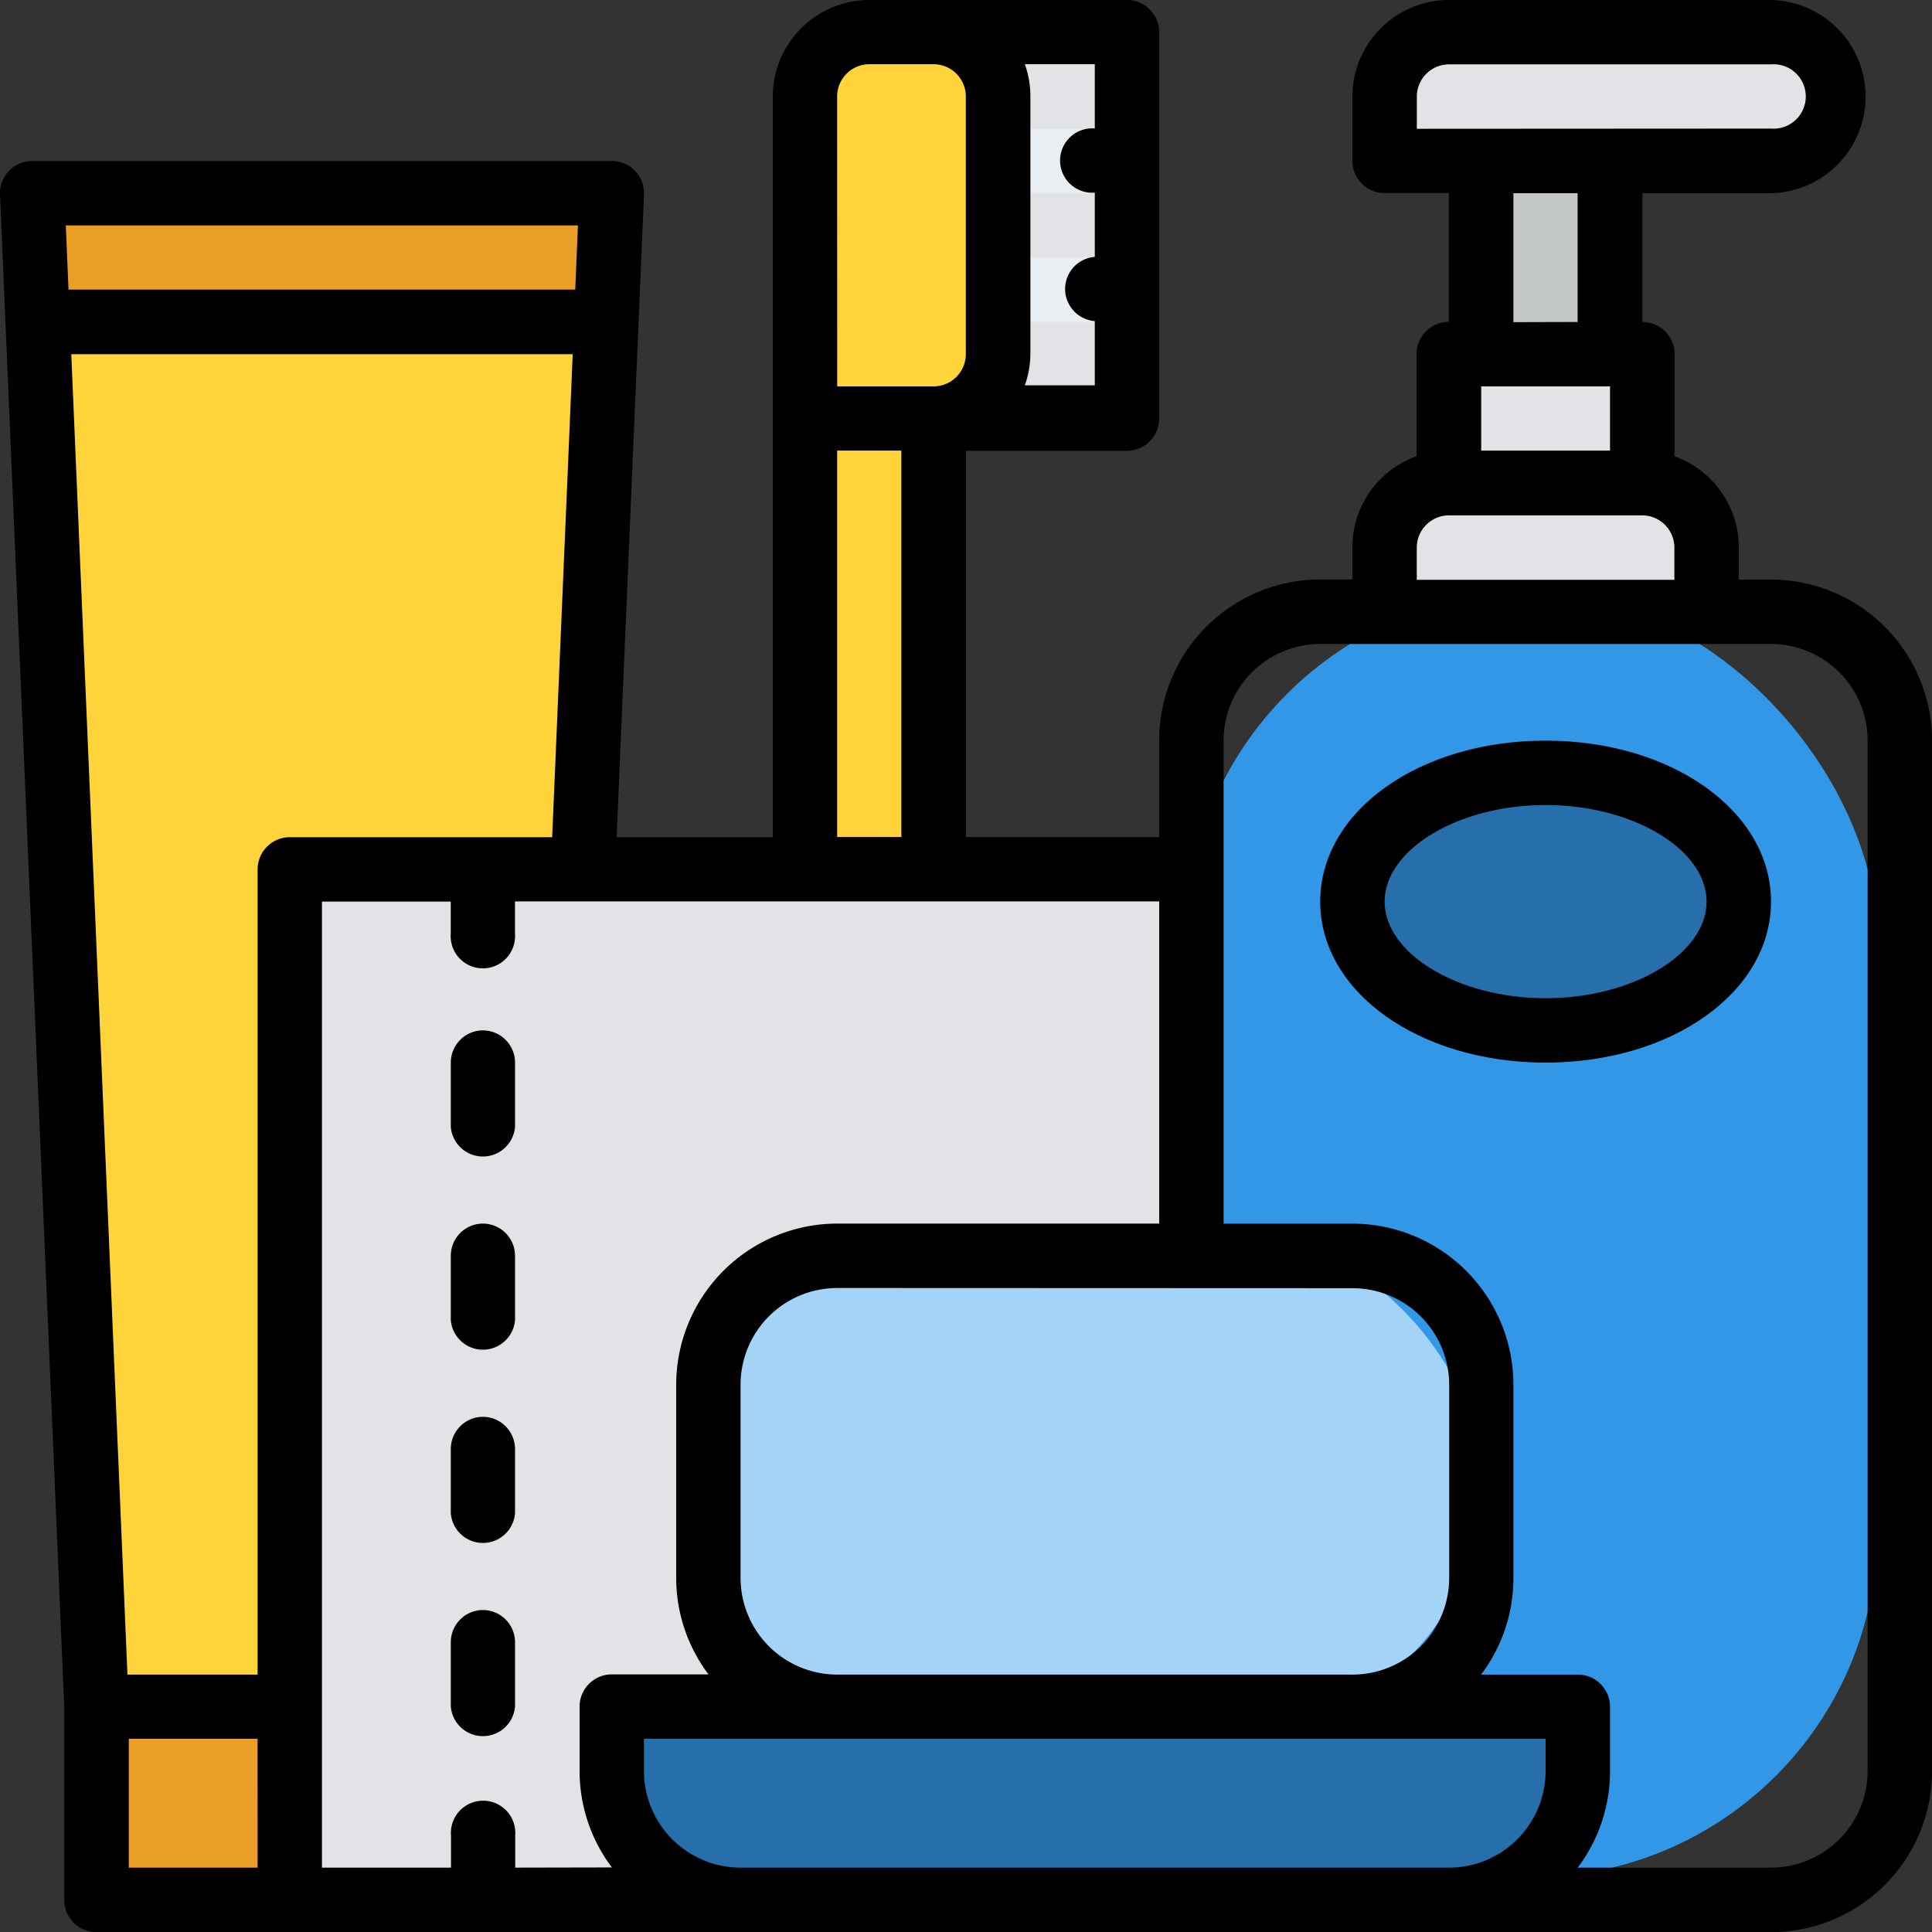 <svg xmlns="http://www.w3.org/2000/svg" width="39.111" height="39.111" viewBox="0 0 39.111 39.111">
    <rect x="0" y="0" width="39.111" height="39.111" fill="#333333" stroke="none"/>
    <defs>
        <style>
            .cls-1{fill:#ffd33a}.cls-2{fill:#ea9f26}.cls-3{fill:#e1e3e6}.cls-6{fill:#266fab}.cls-8{fill:#e9eef2}
        </style>
    </defs>
    <g id="_047-toiletries" transform="translate(-16 -16)">
        <path id="Path_1275" d="M217.3 124.859a1.349 1.349 0 0 1-1.3-1.391V104h2.607v19.469a1.349 1.349 0 0 1-1.307 1.39z" class="cls-1" transform="translate(-183.704 -80.83)"/>
        <path id="Path_1276" d="M40 440h9.126v3.911H40z" class="cls-2" transform="translate(-22.045 -389.452)"/>
        <path id="Path_1277" d="M34.43 94.637H25.3L24 64h11.733z" class="cls-1" transform="translate(-7.348 -44.089)"/>
        <path id="Path_1278" d="M35.733 64l-.111 2.607H24.111L24 64z" class="cls-2" transform="translate(-7.348 -44.089)"/>
        <path id="Path_1279" d="M248 24h3.911v7.822H248z" class="cls-3" transform="translate(-213.096 -7.348)"/>
        <path id="Path_1280" d="M217.3 24h1.3a1.3 1.3 0 0 1 1.3 1.3v5.215a1.3 1.3 0 0 1-1.3 1.3H216V25.3a1.3 1.3 0 0 1 1.3-1.3z" class="cls-1" transform="translate(-183.704 -7.348)"/>
        <path id="Path_1281" d="M88 232h18.252v20.859H88z" class="cls-3" transform="translate(-66.134 -198.4)"/>
        <rect id="Rectangle_15" width="14" height="26" fill="#3397e8" rx="7" transform="rotate(180 27 27)"/>
        <path id="Path_1282" d="M365.215 106.607V104H361.3v2.607a1.3 1.3 0 0 0-1.3 1.3v1.3h6.519v-1.3a1.3 1.3 0 0 0-1.304-1.3z" class="cls-3" transform="translate(-315.97 -80.83)"/>
        <path id="Path_1283" d="M1.3 0h7.826v1.3a1.3 1.3 0 0 1-1.3 1.3H1.3a1.3 1.3 0 0 1 0-2.6z" class="cls-3" transform="rotate(180 26.578 9.63)"/>
        <path id="Path_1284" fill="#c3c6c7" d="M0 0h2.607v3.911H0z" transform="rotate(180 24.297 11.585)"/>
        <ellipse id="Ellipse_52" cx="4" cy="2.5" class="cls-6" rx="4" ry="2.5" transform="translate(43 32)"/>
        <rect id="Rectangle_16" width="16" height="10" fill="#a3d4f7" rx="5" transform="translate(30 41)"/>
        <path id="Path_1285" d="M168 440h19.556v1.3a2.607 2.607 0 0 1-2.607 2.607h-14.342A2.607 2.607 0 0 1 168 441.3z" class="cls-6" transform="translate(-139.615 -389.452)"/>
        <path id="Path_1286" d="M264 80h2.607v1.3H264z" class="cls-8" transform="translate(-227.793 -58.785)"/>
        <path id="Path_1287" d="M264 48h2.607v1.3H264z" class="cls-8" transform="translate(-227.793 -29.393)"/>
        <path id="Path_1288" d="M51.852 27.733H51.2v-.652a1.959 1.959 0 0 0-1.3-1.843V23.17a.652.652 0 0 0-.652-.652v-2.607h2.607a1.956 1.956 0 0 0 0-3.911h-6.522a1.958 1.958 0 0 0-1.956 1.956v1.3a.652.652 0 0 0 .652.652h1.3v2.607a.652.652 0 0 0-.652.652v2.068a1.959 1.959 0 0 0-1.3 1.843v.652h-.652a3.263 3.263 0 0 0-3.259 3.259v1.956h-3.911v-7.819h3.259a.652.652 0 0 0 .652-.652v-7.822a.652.652 0 0 0-.651-.652H33.6a1.958 1.958 0 0 0-1.956 1.956v14.992h-3.161l.554-13.009a.652.652 0 0 0-.651-.68H16.652a.652.652 0 0 0-.651.68l1.3 30.623v3.9a.652.652 0 0 0 .652.652h33.9a3.263 3.263 0 0 0 3.259-3.259V30.993a3.263 3.263 0 0 0-3.26-3.26zm-7.17-9.126v-.652a.653.653 0 0 1 .652-.652h6.519a.652.652 0 1 1 0 1.3zm3.911 5.215v1.3h-2.608v-1.3zm-1.956-1.3v-2.611h1.3v2.607zm-1.956 4.563a.653.653 0 0 1 .652-.652h3.911a.653.653 0 0 1 .652.652v.652h-5.215zm-1.3 14.993a1.958 1.958 0 0 1 1.956 1.956v3.911a1.958 1.958 0 0 1-1.959 1.955h-10.43a1.958 1.958 0 0 1-1.956-1.956V44.03a1.958 1.958 0 0 1 1.956-1.956zM36.747 17.3h1.416v1.3a.652.652 0 1 0 0 1.3v1.3a.652.652 0 0 0 0 1.3v1.3h-1.416a1.946 1.946 0 0 0 .112-.652v-5.192a1.946 1.946 0 0 0-.112-.656zm-3.8.652a.653.653 0 0 1 .653-.652h1.3a.653.653 0 0 1 .652.652v5.218a.653.653 0 0 1-.652.652h-1.952zm0 7.17h1.3v7.822h-1.3zm-15.615-4.559H27.7l-.055 1.3H17.387zm3.883 33.245h-2.608V51.2h2.607zm0-20.208v16.3H18.58l-1.137-26.73h10.151l-.416 9.778h-5.312a.652.652 0 0 0-.651.652zm5.215 20.208v-.652a.652.652 0 1 0-1.3 0v.652h-2.612V34.252h2.607v.648a.652.652 0 1 0 1.3 0v-.652h13.042v6.522h-6.519a3.263 3.263 0 0 0-3.259 3.259v3.911a3.242 3.242 0 0 0 .654 1.956h-1.958a.652.652 0 0 0-.652.652v1.3a3.242 3.242 0 0 0 .654 1.956zm20.859-1.956a1.958 1.958 0 0 1-1.956 1.956H30.992a1.958 1.958 0 0 1-1.956-1.956V51.2h18.253zm6.519 0a1.958 1.958 0 0 1-1.956 1.956h-3.913a3.242 3.242 0 0 0 .654-1.956v-1.3a.652.652 0 0 0-.652-.652h-1.958a3.242 3.242 0 0 0 .654-1.956V44.03a3.263 3.263 0 0 0-3.259-3.259H40.77v-9.778a1.958 1.958 0 0 1 1.956-1.956h9.126a1.958 1.958 0 0 1 1.956 1.956z"/>
        <path id="Path_1289" d="M348.563 200C346 200 344 201.432 344 203.259s2 3.259 4.563 3.259 4.563-1.432 4.563-3.259-2.004-3.259-4.563-3.259zm0 5.215c-1.767 0-3.259-.9-3.259-1.956s1.493-1.956 3.259-1.956 3.259.9 3.259 1.956-1.492 1.956-3.259 1.956z" transform="translate(-301.274 -169.007)"/>
        <path id="Path_1290" d="M128.652 272a.652.652 0 0 0-.652.652v1.3a.652.652 0 0 0 1.3 0v-1.3a.652.652 0 0 0-.648-.652z" transform="translate(-102.874 -235.141)"/>
        <path id="Path_1291" d="M128.652 320a.652.652 0 0 0-.652.652v1.3a.652.652 0 0 0 1.3 0v-1.3a.652.652 0 0 0-.648-.652z" transform="translate(-102.874 -279.23)"/>
        <path id="Path_1292" d="M128.652 368a.652.652 0 0 0-.652.652v1.3a.652.652 0 0 0 1.3 0v-1.3a.652.652 0 0 0-.648-.652z" transform="translate(-102.874 -323.318)"/>
        <path id="Path_1293" d="M128.652 416a.652.652 0 0 0-.652.652v1.3a.652.652 0 0 0 1.3 0v-1.3a.652.652 0 0 0-.648-.652z" transform="translate(-102.874 -367.407)"/>
    </g>
</svg>
